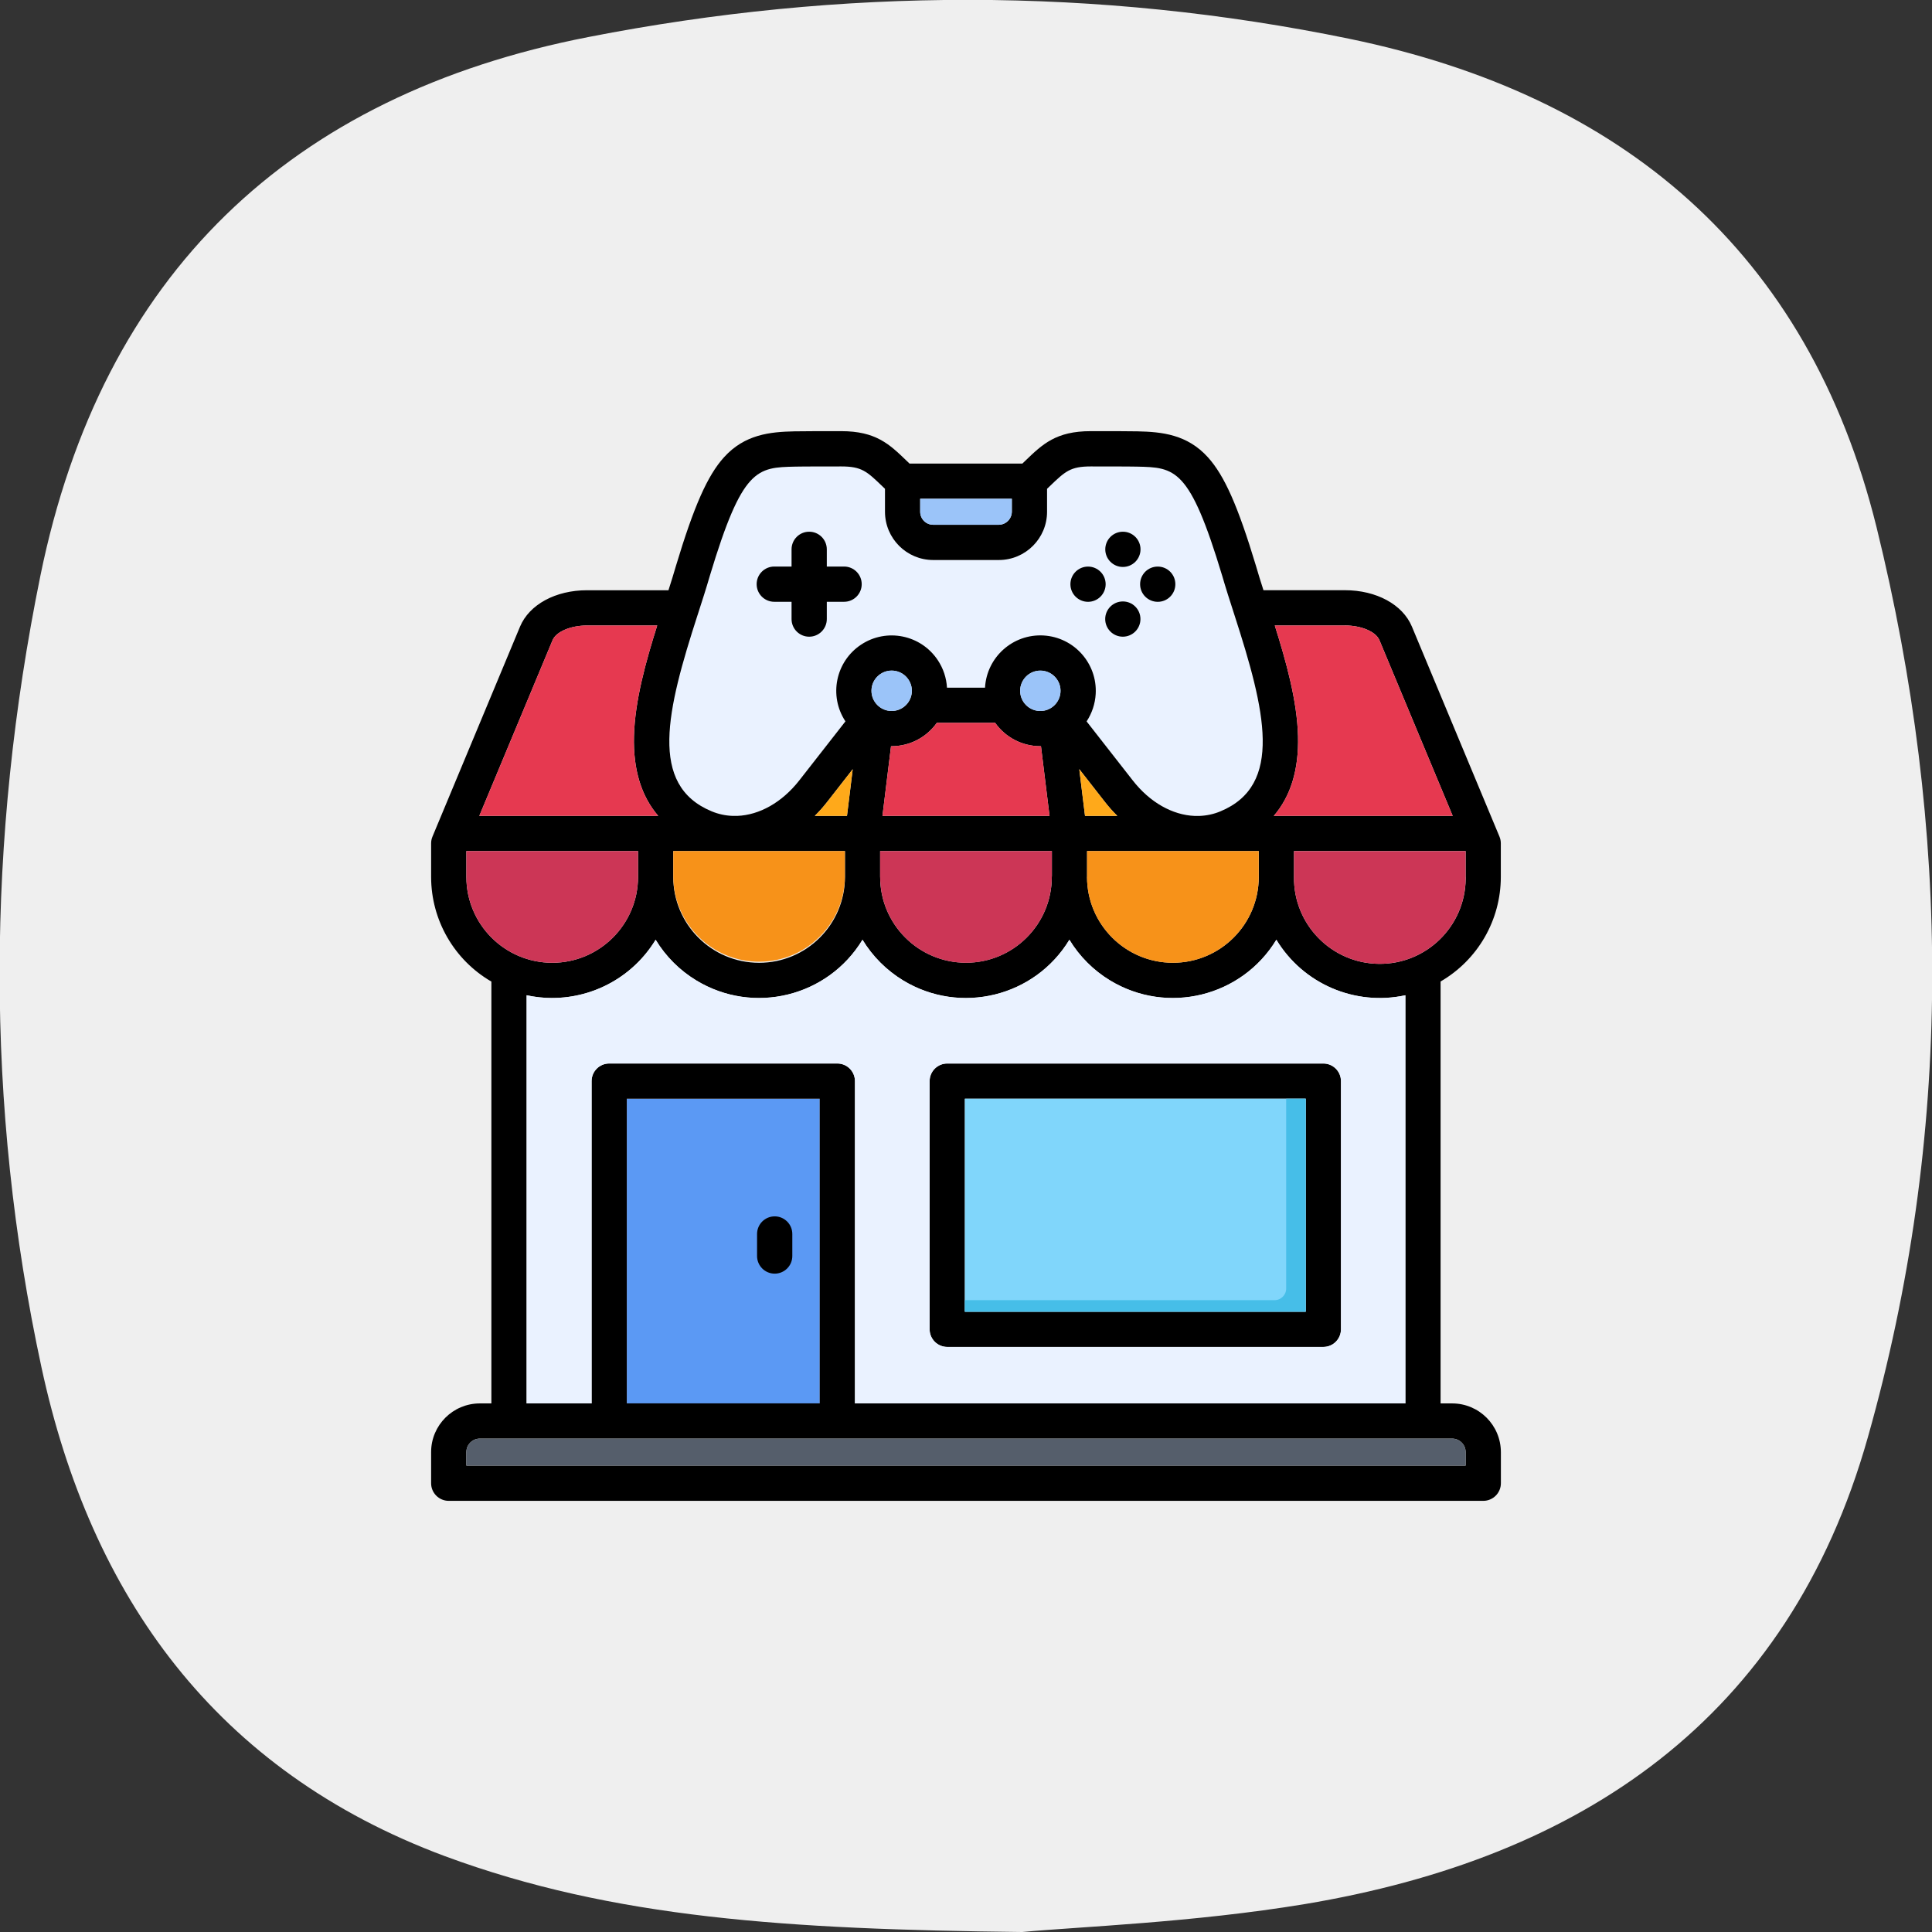 <?xml version="1.0" encoding="UTF-8"?>
<svg id="Capa_1" data-name="Capa 1" xmlns="http://www.w3.org/2000/svg" version="1.1" viewBox="0 0 512 512">
  <rect x="0" y="0" width="512" height="512" fill="#333333" stroke="none"/>
  <path d="M270.8,512c-61.9-.7-108.3-3.6-152.9-20.1-60.7-22.6-93.8-68.8-106.9-129.5-15-69.6-14.5-140-.3-209.8C27,72.7,76.9,25.2,156,9.8c67-13.1,134.7-13.3,201.7.5,72,14.9,121.5,56.2,139.6,129.4,19.8,80.4,20.3,161.3-2.3,241.2-21.1,74.8-76.1,111.5-149.2,123.7-29.6,4.9-59.9,6-74.9,7.4h-.1Z" fill="#efefef" stroke-width="0"/>
  <g>
    <path d="M166.12,291.17h51.12v80.74h-51.12v-80.74Z" fill="#5b99f4" stroke-width="0"/>
    <path d="M327.14,163c-1.19-3.68-2.31-7.16-3.27-10.47-8.62-28.58-12.43-28.66-22.64-28.88-.51-.02-2.62-.05-12.18-.05-5.41,0-6.78,1.31-10.84,5.21-.24.23-.5.47-.75.72v6.09c0,7.05-5.72,12.77-12.77,12.78h-17.41c-7.05-.01-12.76-5.73-12.77-12.78v-6.09c-.25-.24-.51-.48-.75-.72-4.06-3.9-5.42-5.21-10.84-5.21-9.56,0-11.68.03-12.14.05-10.24.22-14.06.31-22.69,28.94-.94,3.25-2.06,6.73-3.25,10.41-8.15,25.22-13.05,45.07,3.76,52.02,1.77.73,3.65,1.14,5.56,1.2h1.22c5.86-.23,11.85-3.56,16.44-9.43l12.21-15.62c-4.47-6.77-2.61-15.87,4.16-20.34,6.77-4.47,15.87-2.61,20.34,4.16,1.43,2.16,2.26,4.66,2.41,7.25h10.08c.46-8.1,7.4-14.29,15.5-13.83,8.1.46,14.29,7.4,13.83,15.5-.15,2.59-.98,5.1-2.41,7.27l12.21,15.62c4.58,5.87,10.56,9.19,16.42,9.43h1.28c1.9-.07,3.77-.47,5.52-1.2,16.81-6.95,11.91-26.8,3.76-52.02h0Z" fill="#eaf2ff" stroke-width="0"/>
    <path d="M200.52,154.81c0-2.58,2.09-4.67,4.67-4.67h4.58v-4.56c0-2.58,2.09-4.67,4.67-4.67s4.67,2.09,4.67,4.67v4.56h4.58c2.58,0,4.67,2.09,4.67,4.67s-2.09,4.67-4.67,4.67h-4.58v4.58c0,2.58-2.09,4.67-4.67,4.67s-4.67-2.09-4.67-4.67v-4.58h-4.58c-2.58,0-4.67-2.09-4.67-4.67ZM381.77,260.13v111.79h3.06c7.13,0,12.9,5.77,12.92,12.9v8.25c0,2.58-2.09,4.67-4.67,4.67H118.92c-2.58,0-4.67-2.09-4.67-4.67v-8.25c0-7.12,5.78-12.89,12.9-12.9h3.07v-111.79c-9.88-5.74-15.96-16.3-15.97-27.72v-8.9c0-.62.12-1.23.36-1.8l23.2-55.64c2.45-5.86,9.42-9.65,17.76-9.65h21.58c.72-2.25,1.4-4.42,1.99-6.48,4.77-15.83,8.33-23.87,12.7-28.73,5.5-6.11,12.25-6.76,18.7-6.9,1.36-.04,7.49-.05,12.39-.05,9.17,0,12.76,3.45,17.3,7.82.26.25.53.5.8.77h29.91c.27-.26.54-.52.8-.77,4.54-4.37,8.13-7.82,17.3-7.82,4.9,0,11.03,0,12.43.05,6.4.14,13.16.79,18.66,6.9,4.37,4.86,7.93,12.9,12.69,28.67.6,2.09,1.28,4.28,2.01,6.53h21.58c8.34,0,15.32,3.79,17.76,9.65l23.2,55.64c.24.57.36,1.18.36,1.79v8.9c0,11.43-6.09,21.99-15.97,27.72h0ZM388.41,232.4v-6.86h-45.49v6.86c-.16,12.56,9.9,22.87,22.47,23.03,12.56.16,22.87-9.9,23.03-22.47,0-.19,0-.38,0-.56ZM178.42,232.4c0,12.56,10.18,22.75,22.75,22.75s22.75-10.18,22.75-22.75v-6.86h-45.5v6.86ZM236.3,197.75c-.06,0-.11,0-.17,0l-2.27,18.47h44.28l-2.27-18.47c-.05,0-.11,0-.17,0-4.76,0-9.23-2.31-11.98-6.2h-15.45c-2.75,3.89-7.21,6.2-11.98,6.2h0ZM296.09,216.21c-1.17-1.16-2.27-2.39-3.28-3.69l-6.79-8.69,1.52,12.38h8.56ZM281.05,183.07c0-2.96-2.4-5.35-5.35-5.35-2.96,0-5.35,2.4-5.35,5.35,0,2.96,2.4,5.35,5.35,5.35,2.96,0,5.35-2.4,5.35-5.35ZM241.65,183.07c0-2.96-2.4-5.35-5.35-5.35-2.96,0-5.35,2.4-5.35,5.35s2.4,5.35,5.35,5.35h0c2.95,0,5.35-2.4,5.35-5.35h0ZM219.2,212.53c-1.01,1.3-2.1,2.53-3.27,3.69h8.53l1.52-12.37-6.78,8.68ZM233.25,232.4c0,12.56,10.2,22.74,22.76,22.73,12.55,0,22.73-10.18,22.73-22.73,0-.11,0-.22.02-.33v-6.53h-45.52v6.86ZM288.08,232.4c0,12.57,10.2,22.75,22.77,22.74,12.56,0,22.73-10.18,22.74-22.74v-6.86h-45.5v6.86h-.01ZM356.42,165.76h-18.59c3.03,9.61,5.91,19.93,6.16,29.31.23,8.84-1.92,15.91-6.42,21.14h47.41l-19.41-46.55c-.94-2.27-4.79-3.91-9.15-3.91ZM243.86,132.18v3.44c0,1.9,1.53,3.45,3.44,3.45h17.41c1.89-.03,3.42-1.56,3.44-3.45v-3.44h-24.28ZM184.86,163c-8.15,25.22-13.05,45.07,3.76,52.02,1.77.73,3.65,1.14,5.56,1.2h1.22c5.86-.23,11.85-3.56,16.44-9.43l12.21-15.62c-4.47-6.77-2.61-15.87,4.16-20.34,6.77-4.47,15.87-2.61,20.34,4.16,1.43,2.16,2.26,4.66,2.41,7.25h10.08c.46-8.1,7.4-14.29,15.5-13.83,8.1.46,14.29,7.4,13.83,15.5-.15,2.59-.98,5.1-2.41,7.27l12.21,15.62c4.58,5.87,10.56,9.19,16.42,9.43h1.28c1.9-.07,3.77-.47,5.52-1.2,16.81-6.95,11.91-26.8,3.76-52.02-1.19-3.68-2.31-7.16-3.27-10.47-8.61-28.58-12.43-28.66-22.63-28.88-.51-.02-2.62-.05-12.18-.05-5.41,0-6.78,1.31-10.84,5.21-.24.23-.5.47-.75.72v6.09c0,7.05-5.72,12.77-12.77,12.78h-17.41c-7.05-.01-12.76-5.73-12.77-12.78v-6.09c-.25-.24-.51-.48-.75-.72-4.06-3.9-5.42-5.21-10.84-5.21-9.56,0-11.68.03-12.14.05-10.24.22-14.06.31-22.69,28.94-.94,3.25-2.06,6.73-3.25,10.41h0ZM127.02,216.21h47.41c-4.5-5.24-6.66-12.31-6.42-21.14.25-9.38,3.12-19.7,6.16-29.31h-18.59c-4.36,0-8.21,1.64-9.15,3.91l-19.41,46.55ZM146.34,255.15c12.56-.01,22.74-10.19,22.75-22.75v-6.86h-45.5v6.86c.01,12.56,10.19,22.73,22.75,22.75ZM384.83,381.25H127.16c-1.97,0-3.57,1.6-3.57,3.57v3.58h264.82v-3.58c0-1.97-1.61-3.57-3.58-3.57ZM217.23,291.17h-51.12v80.74h51.12v-80.74ZM372.44,263.76c-13.37,2.9-27.1-3.01-34.19-14.71-9.19,15.14-28.92,19.97-44.07,10.78-4.41-2.67-8.1-6.37-10.78-10.78-9.18,15.14-28.9,19.97-44.04,10.79-4.41-2.68-8.11-6.37-10.79-10.79-9.18,15.14-28.9,19.97-44.04,10.78-4.41-2.67-8.11-6.37-10.78-10.78-7.09,11.69-20.82,17.6-34.19,14.71v108.16h17.22v-85.41c0-2.58,2.09-4.67,4.67-4.67h60.45c2.58,0,4.67,2.09,4.67,4.67v85.41h145.87v-108.16ZM355.36,286.51v65.77c0,2.58-2.09,4.67-4.67,4.67h-99.67c-2.58,0-4.67-2.09-4.67-4.67v-65.77c0-2.58,2.09-4.67,4.67-4.67h99.67c2.58,0,4.67,2.09,4.67,4.67ZM346.03,291.17h-90.33v56.44h90.33v-56.44ZM205.3,337.53c2.58,0,4.67-2.09,4.67-4.67v-5.84c0-2.58-2.09-4.67-4.67-4.67s-4.67,2.09-4.67,4.67v5.84c0,2.58,2.09,4.67,4.67,4.67h0ZM288.33,159.49c2.58,0,4.67-2.08,4.68-4.66,0-2.58-2.08-4.67-4.66-4.68-2.58,0-4.67,2.08-4.68,4.66,0,0,0,.01,0,.02,0,2.57,2.09,4.65,4.66,4.66ZM297.57,150.25c2.58,0,4.67-2.08,4.68-4.66,0-2.58-2.08-4.67-4.66-4.68-2.58,0-4.67,2.08-4.68,4.66,0,0,0,.01,0,.02,0,2.57,2.09,4.66,4.66,4.66ZM306.82,159.49c2.58,0,4.67-2.1,4.66-4.68,0-2.58-2.1-4.67-4.68-4.66-2.58,0-4.67,2.1-4.66,4.68h0c0,2.58,2.1,4.66,4.68,4.66ZM297.57,159.39c-2.58,0-4.67,2.08-4.68,4.66,0,2.58,2.08,4.67,4.66,4.68,2.58,0,4.67-2.08,4.68-4.66,0,0,0-.01,0-.02,0-2.57-2.08-4.66-4.65-4.66,0,0,0,0-.01,0Z" fill="#000" fill-rule="evenodd" stroke-width="0"/>
    <path d="M178.42,232.4c.16,12.56,10.47,22.62,23.03,22.46,12.34-.15,22.31-10.12,22.46-22.46v-6.86h-45.49v6.86Z" fill="#f79219" stroke-width="0"/>
    <path d="M255.7,291.17h90.33v56.44h-90.33v-56.44Z" fill="#80d6fb" stroke-width="0"/>
    <path d="M146.34,255.15c12.56-.01,22.74-10.19,22.75-22.75v-6.86h-45.5v6.86c.01,12.56,10.19,22.73,22.75,22.75Z" fill="#cc3656" stroke-width="0"/>
    <path d="M168.01,195.07c.25-9.38,3.12-19.7,6.16-29.31h-18.59c-4.36,0-8.21,1.64-9.15,3.91l-19.41,46.55h47.41c-4.5-5.24-6.66-12.31-6.42-21.14Z" fill="#e63950" stroke-width="0"/>
    <path d="M281.05,183.07c0-2.96-2.4-5.35-5.35-5.35-2.96,0-5.35,2.4-5.35,5.35,0,2.96,2.4,5.35,5.35,5.35,2.96,0,5.35-2.4,5.35-5.35Z" fill="#9bc4f9" stroke-width="0"/>
    <path d="M146.34,264.48c-2.28,0-4.55-.25-6.78-.73v108.16h17.22v-85.41c0-2.58,2.09-4.67,4.67-4.67h60.45c2.58,0,4.67,2.09,4.67,4.67v85.41h145.87v-108.16c-13.37,2.9-27.1-3.01-34.19-14.71-9.19,15.14-28.92,19.97-44.07,10.78-4.41-2.67-8.1-6.37-10.78-10.78-9.18,15.14-28.9,19.97-44.04,10.79-4.41-2.68-8.11-6.37-10.79-10.79-9.18,15.14-28.9,19.97-44.04,10.78-4.41-2.67-8.11-6.37-10.78-10.78-5.82,9.58-16.21,15.43-27.41,15.43h0ZM246.37,286.51c0-2.58,2.09-4.67,4.67-4.67h99.67c2.58,0,4.67,2.09,4.67,4.67v65.77c0,2.58-2.09,4.67-4.67,4.67h-99.67c-2.58,0-4.67-2.09-4.67-4.67v-65.77Z" fill="#eaf2ff" stroke-width="0"/>
    <path d="M225.98,203.85l-6.78,8.68c-1.01,1.3-2.1,2.53-3.27,3.69h8.53l1.52-12.37Z" fill="#ffa91a" stroke-width="0"/>
    <path d="M310.83,255.15c12.56-.01,22.74-10.19,22.75-22.75v-6.86h-45.5v6.86h-.02c.02,12.56,10.2,22.74,22.76,22.75h0Z" fill="#f79219" stroke-width="0"/>
    <path d="M236.13,197.75l-2.27,18.47h44.28l-2.27-18.47c-.06,0-.11,0-.17,0-4.76,0-9.23-2.31-11.97-6.2h-15.45c-2.75,3.89-7.21,6.2-11.97,6.2-.06,0-.11,0-.17,0h0Z" fill="#e63950" stroke-width="0"/>
    <path d="M255.99,255.15c12.56-.01,22.74-10.19,22.75-22.75,0-.11,0-.22.02-.33v-6.53h-45.51v6.86c.01,12.56,10.19,22.73,22.75,22.75h0Z" fill="#cc3656" stroke-width="0"/>
    <path d="M292.81,212.53l-6.79-8.69,1.52,12.38h8.55c-1.17-1.16-2.27-2.39-3.28-3.69h0Z" fill="#ffa91a" stroke-width="0"/>
    <path d="M236.3,177.71c-2.96,0-5.35,2.4-5.35,5.35,0,2.96,2.4,5.35,5.35,5.35,2.96,0,5.35-2.4,5.35-5.35h0c0-2.96-2.4-5.35-5.35-5.35Z" fill="#9bc4f9" stroke-width="0"/>
    <path d="M123.59,384.82v3.58h264.82v-3.58c0-1.97-1.61-3.57-3.58-3.57H127.16c-1.97,0-3.57,1.6-3.57,3.57Z" fill="#555e6b" stroke-width="0"/>
    <path d="M342.92,232.4c-.16,12.56,9.9,22.87,22.46,23.03,12.56.16,22.87-9.9,23.03-22.46,0-.19,0-.38,0-.56v-6.86h-45.49v6.86Z" fill="#cc3656" stroke-width="0"/>
    <path d="M384.98,216.21l-19.41-46.54c-.94-2.26-4.79-3.91-9.15-3.91h-18.59c3.03,9.61,5.91,19.93,6.16,29.31.23,8.84-1.92,15.91-6.42,21.14h47.41Z" fill="#e63950" stroke-width="0"/>
    <path d="M247.29,139.07h17.41c1.89-.03,3.42-1.56,3.44-3.45v-3.44h-24.28v3.44c0,1.9,1.53,3.45,3.44,3.45h0Z" fill="#9bc4f9" stroke-width="0"/>
    <path d="M340.85,291.17v50.3c0,1.71-1.38,3.09-3.09,3.09h-82.07v3.05h90.33v-56.44h-5.18Z" fill="#46bee8" stroke-width="0"/>
  </g>
</svg>